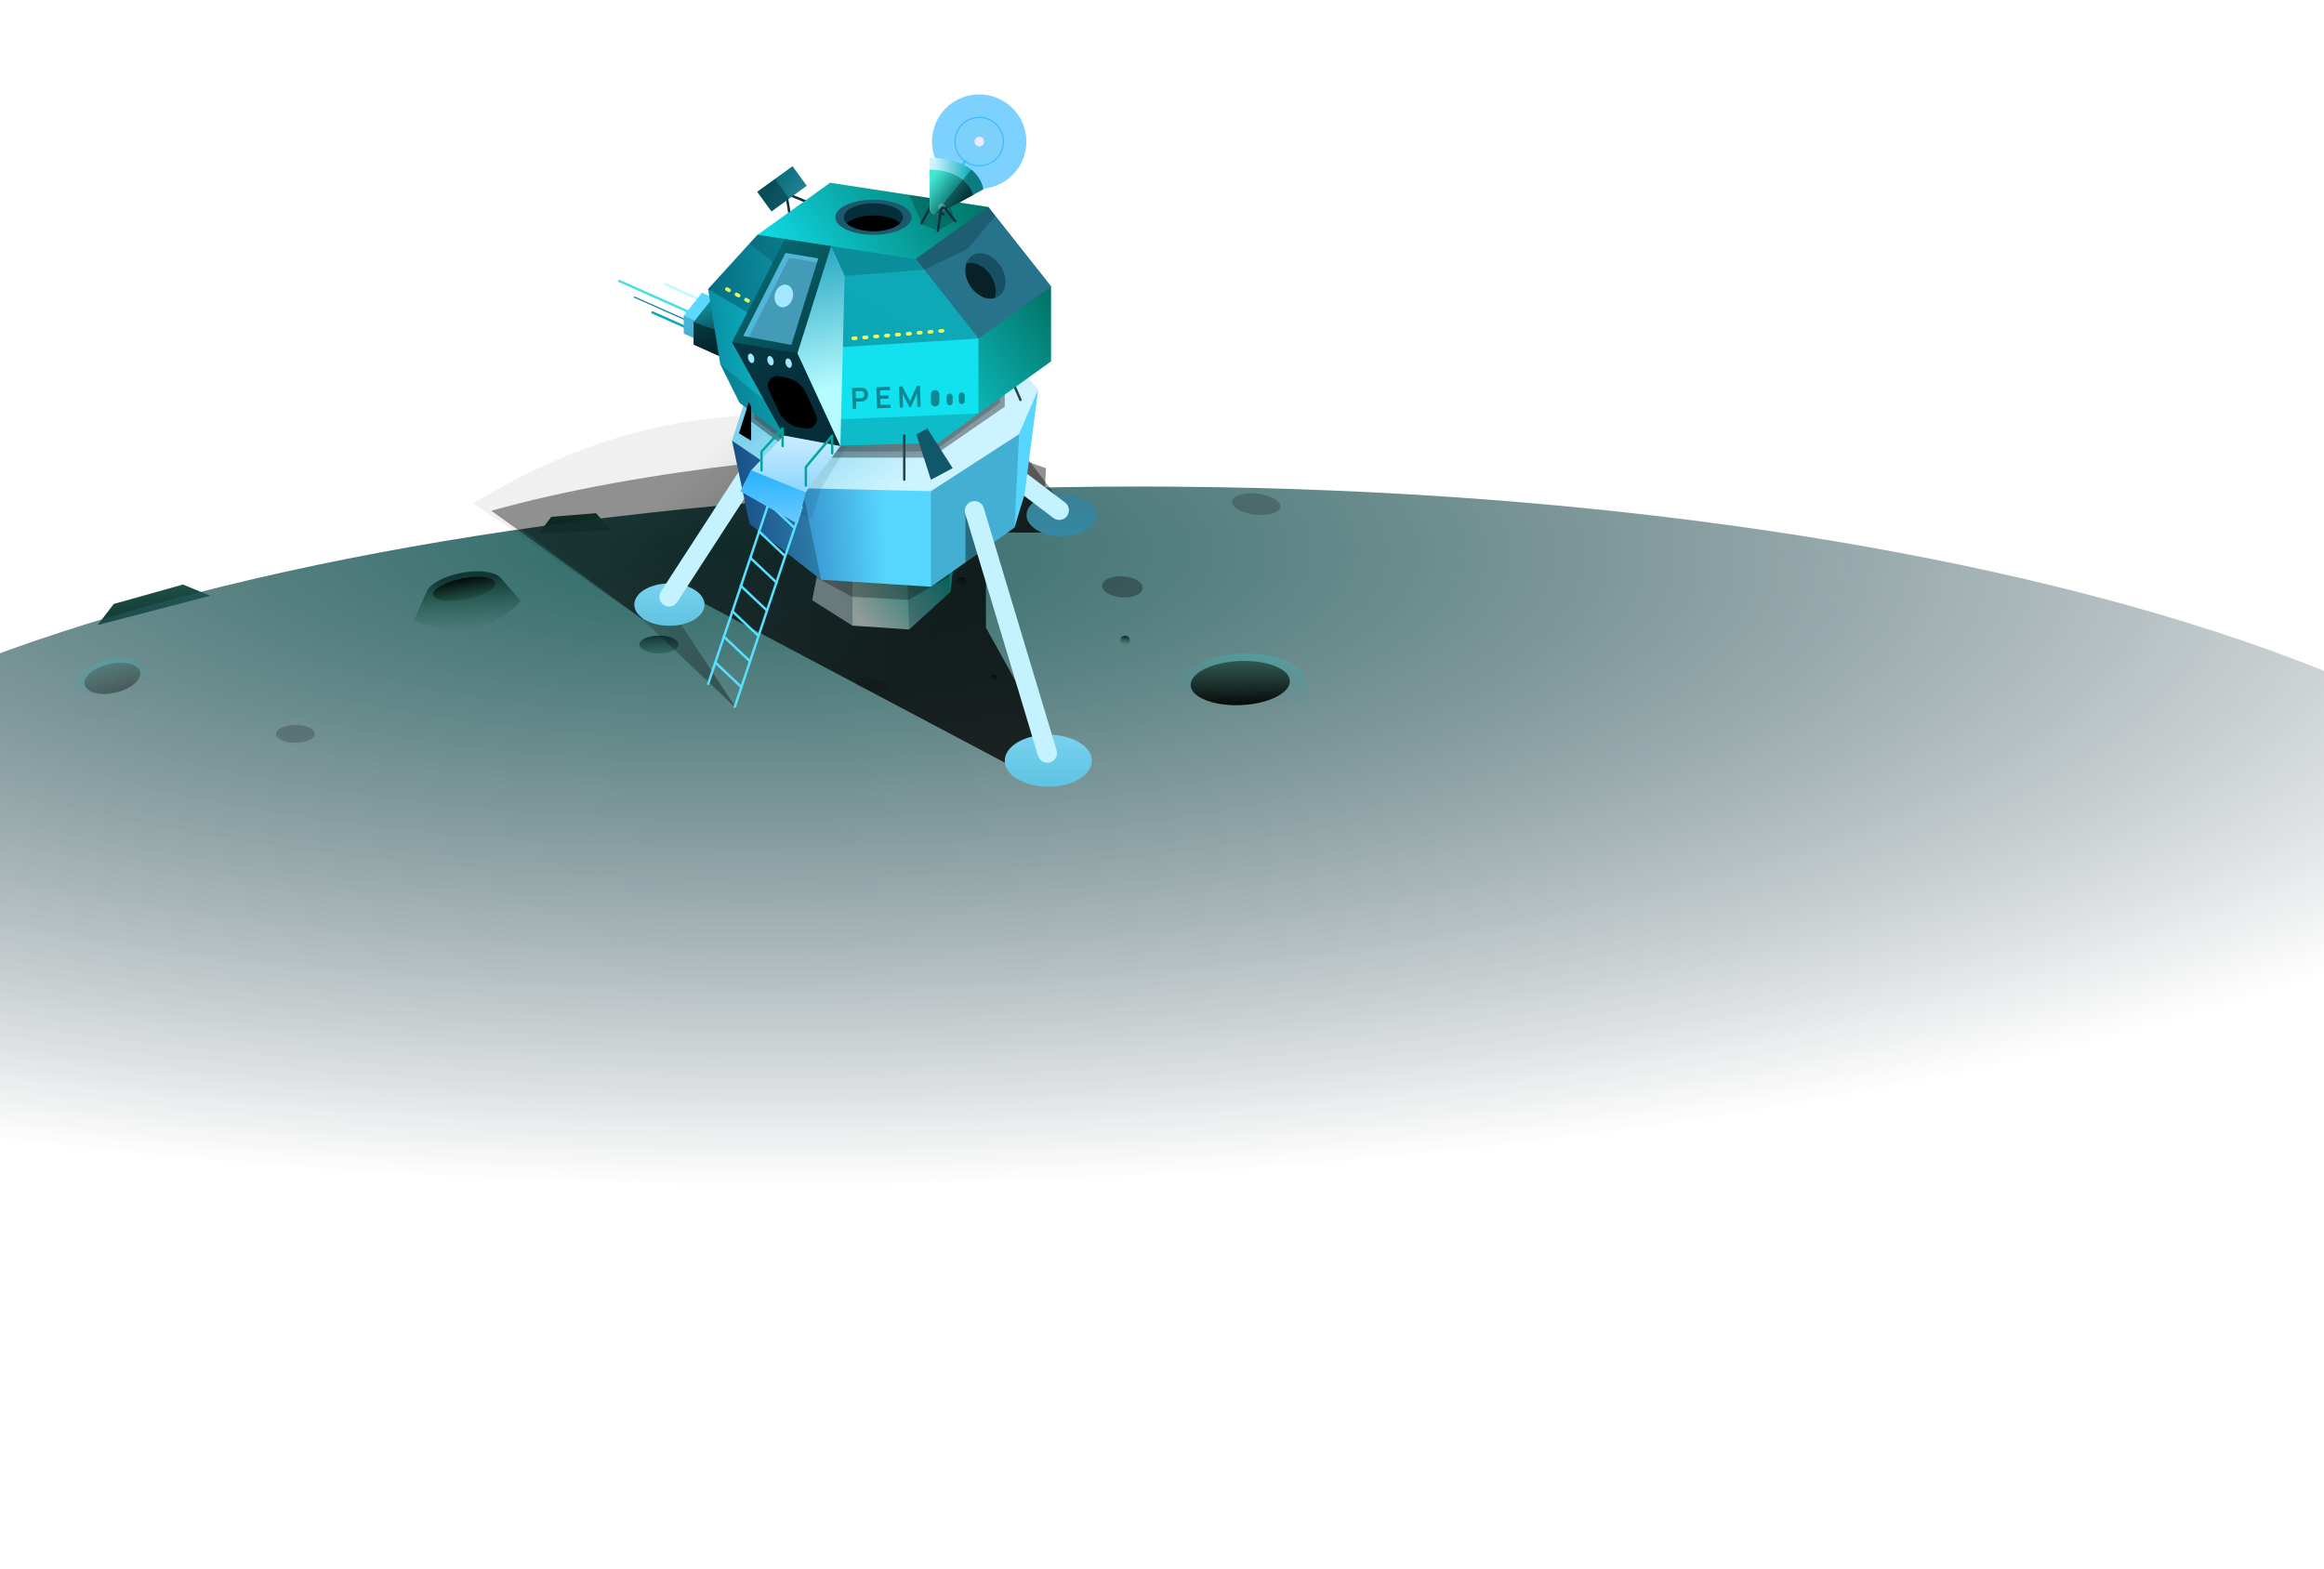 <svg xmlns="http://www.w3.org/2000/svg" width="1920" height="1296" fill="none" viewBox="0 0 1920 1296"><path fill="url(#paint0_linear)" d="M455.5 427L445 441.031L504.781 438.066L492.414 424L455.5 427Z"/><path fill="url(#paint1_linear)" d="M93.981 499.018L80.628 516.439L173.687 492.266L151.186 482.952L93.981 499.018Z"/><path fill="url(#paint2_radial)" d="M2203 814.733V1296H-321L-321 814.733C-321 586.787 244.017 402 941 402C1637.98 402 2203 586.787 2203 814.733Z"/><path fill="url(#paint3_radial)" d="M955.31 590.894C955.31 590.894 976.847 609.35 1011.23 611.558C1045.61 613.766 1086.14 599.296 1086.14 599.296C1086.14 599.296 1080.82 568.022 1079.66 562.872C1076.68 549.626 1056.06 539.19 1025.66 540.018C995.264 540.846 975.617 554.76 969.582 565.87C963.547 576.979 955.31 590.894 955.31 590.894Z" opacity=".5"/><path fill="url(#paint4_linear)" d="M1023.84 582.635C1046.48 582.018 1065.18 573.341 1065.61 563.254C1066.04 553.167 1048.04 545.489 1025.4 546.106C1002.77 546.722 984.069 555.399 983.638 565.487C983.206 575.574 1001.21 583.251 1023.84 582.635Z"/><g opacity=".4"><path fill="url(#paint5_radial)" d="M134.616 567.582C134.616 567.582 124.973 582.747 106.173 589.224C87.372 595.7 63.073 592.228 63.073 592.228C63.073 592.228 62.112 571.103 62.112 567.582C62.112 558.527 72.247 548.716 89.217 544.798C106.188 540.88 118.829 547.052 123.567 553.394C128.305 559.737 134.616 567.582 134.616 567.582Z"/><path fill="url(#paint6_linear)" d="M95.555 572.256C82.918 575.174 71.457 572.27 69.956 565.771C68.456 559.272 77.484 551.638 90.122 548.72C102.759 545.803 114.22 548.706 115.721 555.206C117.221 561.705 108.193 569.339 95.555 572.256Z"/></g><path fill="url(#paint7_linear)" d="M926.733 493.573C935.975 494.219 943.739 490.847 944.075 486.042C944.412 481.236 937.192 476.816 927.95 476.17C918.709 475.524 910.944 478.896 910.608 483.701C910.272 488.507 917.492 492.927 926.733 493.573Z" opacity=".3"/><path fill="url(#paint8_linear)" d="M1036.84 425.181C1047.88 426.458 1057.28 423.614 1057.84 418.828C1058.39 414.043 1049.88 409.128 1038.84 407.851C1027.8 406.574 1018.4 409.419 1017.84 414.204C1017.29 418.99 1025.79 423.904 1036.84 425.181Z" opacity=".2"/><path fill="url(#paint9_linear)" d="M544.405 539.918C553.299 539.918 560.509 536.613 560.509 532.537C560.509 528.461 553.299 525.156 544.405 525.156C535.512 525.156 528.302 528.461 528.302 532.537C528.302 536.613 535.512 539.918 544.405 539.918Z"/><path fill="url(#paint10_linear)" d="M244.103 613.761C252.997 613.761 260.207 610.457 260.207 606.381C260.207 602.304 252.997 599 244.103 599C235.21 599 228 602.304 228 606.381C228 610.457 235.21 613.761 244.103 613.761Z" opacity=".2"/><path fill="url(#paint11_linear)" d="M380.943 473.366L382.144 473.143C395.734 470.719 407.834 472.273 412.814 476.644C413.683 477.407 430.201 496.451 430.201 496.451C419.829 508.039 407.169 515.58 392.222 519.075C377.275 522.571 360.534 520.375 342 512.489C342 512.489 352.762 487.968 353.385 487.062C357.272 481.405 367.857 475.91 380.943 473.366Z"/><path fill="url(#paint12_linear)" d="M385.168 495.102C399.355 492.344 410.11 486.275 409.191 481.546C408.272 476.817 396.026 475.219 381.84 477.977C367.653 480.735 356.897 486.804 357.817 491.533C358.736 496.262 370.982 497.86 385.168 495.102Z"/><path fill="url(#paint13_linear)" d="M820.848 562.731C822.33 562.731 823.532 561.529 823.532 560.047C823.532 558.564 822.33 557.363 820.848 557.363C819.366 557.363 818.164 558.564 818.164 560.047C818.164 561.529 819.366 562.731 820.848 562.731Z"/><path fill="url(#paint14_linear)" d="M794.008 484.897C796.232 484.897 798.034 483.095 798.034 480.872C798.034 478.648 796.232 476.846 794.008 476.846C791.785 476.846 789.982 478.648 789.982 480.872C789.982 483.095 791.785 484.897 794.008 484.897Z"/><path fill="url(#paint15_linear)" d="M929.546 533.208C931.77 533.208 933.572 531.406 933.572 529.182C933.572 526.959 931.77 525.156 929.546 525.156C927.323 525.156 925.521 526.959 925.521 529.182C925.521 531.406 927.323 533.208 929.546 533.208Z"/><path fill="url(#paint16_linear)" d="M718.729 570.63C726.312 572.381 732.999 571.458 733.666 568.57C734.333 565.681 728.727 561.92 721.144 560.17C713.562 558.419 706.874 559.342 706.208 562.23C705.541 565.119 711.147 568.88 718.729 570.63Z" opacity=".1"/><g filter="url(#filter0_f)" opacity=".2"><path fill="#000" d="M430.987 437.265L529.949 511.044L579.955 497.543L831.982 631.057L865.985 611.555L814.48 518.545V440.036H861.485L872.486 410.033L825.609 403.764C686.283 407.93 553.505 419.501 430.987 437.265Z"/></g><g filter="url(#filter1_f)" opacity=".4"><path fill="#000" d="M405.935 422.035L529.948 511.045L579.953 497.544L831.98 631.058L865.984 611.556L814.479 518.546V440.037H861.484L872.485 410.034L839.981 367.03C700.655 371.196 529.948 387.032 405.935 422.035Z"/></g><g filter="url(#filter2_f)"><path fill="url(#paint17_linear)" d="M391 415.857L529.949 511.044L608.457 585.552L554.951 504.293L579.954 497.542L831.981 631.057L865.985 611.555L814.479 518.544V440.036H861.484L864.133 386.829C643.627 307.869 507.142 346.181 391 415.857Z"/></g><path fill="url(#paint18_linear)" d="M690.491 429.525L703.423 416.18L735.924 421.008L749.612 440.671L690.491 429.525Z"/><path fill="url(#paint19_linear)" d="M877.086 443.039C893.104 443.039 906.089 435.203 906.089 425.537C906.089 415.871 893.104 408.035 877.086 408.035C861.068 408.035 848.083 415.871 848.083 425.537C848.083 435.203 861.068 443.039 877.086 443.039Z"/><path stroke="#C4F3FF" stroke-linecap="round" stroke-linejoin="round" stroke-width="16.002" d="M789.301 356.534L875.094 421.58"/><path fill="url(#paint20_linear)" d="M553.05 517.049C569.068 517.049 582.053 509.213 582.053 499.547C582.053 489.881 569.068 482.045 553.05 482.045C537.032 482.045 524.047 489.881 524.047 499.547C524.047 509.213 537.032 517.049 553.05 517.049Z"/><path stroke="#C4F3FF" stroke-linecap="round" stroke-linejoin="round" stroke-width="16.002" d="M620.557 388.592L552.747 493.131"/><path stroke="#0EA9B7" stroke-linecap="round" stroke-linejoin="round" stroke-width="2" d="M539.085 258.141L585.337 278.734"/><path stroke="#157E92" stroke-linecap="round" stroke-linejoin="round" stroke-width="1" d="M524.15 245.474L570.403 266.067"/><path stroke="#48E0E2" stroke-linecap="round" stroke-linejoin="round" stroke-width="2" d="M511.587 232.153L590.444 267.262"/><path stroke="#BAFEFF" stroke-linecap="round" stroke-linejoin="round" stroke-width="2" d="M549.481 234.792L595.734 255.385"/><path fill="#5BD8FF" d="M579.969 241.797L598.175 249.903L598.175 290.522L564.918 275.602L564.813 260.904L579.969 241.797Z"/><path fill="url(#paint21_linear)" d="M592.455 272.519L598.174 290.521L564.917 275.602L564.812 260.904L592.455 272.519Z" opacity=".23"/><path fill="url(#paint22_linear)" d="M592.265 241.801L615.106 251.971L595.988 294.912L573.146 284.742L573.1 266.111L592.265 241.801Z"/><path fill="url(#paint23_linear)" d="M604.457 277.521L595.991 294.911L573.15 284.742L573.104 266.11L604.457 277.521Z"/><path fill="url(#paint24_linear)" d="M684.215 428.037L763.595 432.566L789.296 454.044L785.229 488.959L751.094 520.112L704.301 516.92L671.064 495.933L684.215 428.037Z"/><path fill="#072E3B" d="M748.097 440.733L781.027 442.952L785.232 488.959L751.097 520.112L748.097 440.733Z" opacity=".3"/><path fill="#072E3B" d="M684.215 428.037L704.301 442.952V516.92L671.064 495.933L684.215 428.037Z" opacity=".3"/><path fill="#000" d="M687.682 419.177L789.296 433.043L783.959 476.677L750.266 495.645L704.301 493.13L674.734 477.473L687.682 419.177Z" opacity=".3"/><path fill="url(#paint25_linear)" d="M619.26 432.742L604.797 364.138L857.675 322.027L846.434 408.473L838.18 435.871L769.077 484.807L678.351 479.022L619.26 432.742Z"/><path fill="#072E3B" d="M769.076 368.176L843.347 329.028L838.179 435.872L769.076 484.807V368.176Z" opacity=".23"/><path fill="#000" d="M815.774 451.738L797.642 464.578L797.642 421.58L815.774 451.738Z" opacity=".4"/><path fill="#072E3B" d="M619.26 432.743L604.797 364.138L657.55 378.061L678.351 479.022L619.26 432.743Z" opacity=".3"/><path fill="url(#paint26_linear)" d="M620.561 314.675L604.797 364.137L662.769 403.416L769.077 405.829L841.776 358.825L857.675 322.026L827.068 284.982L620.561 314.675Z"/><g filter="url(#filter3_f)" opacity=".2"><path fill="#000" d="M620.486 348.175L651.565 371.31L687.52 378.09L769.078 378.09L830.084 336.027V314.773L620.562 334.534L620.486 348.175Z"/></g><g filter="url(#filter4_f)" opacity=".2"><path fill="#000" d="M620.486 348.175L651.565 371.31L687.52 378.09L769.078 378.09L830.084 336.027V314.773L620.562 334.534L620.486 348.175Z"/></g><path fill="#000" d="M623.148 346.099L650.879 366.928L682.961 373.032L771.47 373.032L825.976 333.028V313.893L623.216 333.818L623.148 346.099Z" opacity=".2"/><path stroke="#2B4246" stroke-linecap="round" stroke-linejoin="round" stroke-width="2" d="M835.154 312.225L843.082 330.426"/><path stroke="#0D313D" stroke-linecap="round" stroke-linejoin="round" stroke-width="2" d="M653.074 181.505L649.544 159.863L675.993 170.684"/><path fill="url(#paint27_linear)" d="M685.804 151.008L625.798 194.013L808.344 341.619L868.35 298.614V236.712L816.421 171.005L685.804 151.008Z"/><path fill="#000" d="M761.97 185.512L774.471 190.512L788.972 182.512L783.767 166.005L751.113 161.006L761.97 185.512Z" opacity=".2"/><path fill="#27738B" d="M756.415 214.009L808.345 279.717L868.351 236.712L816.422 171.004L756.415 214.009Z"/><path fill="#072E3B" d="M756.415 214.009L763.442 222.901L799.457 205.666L822.189 178.302L816.422 171.004L756.415 214.009Z" opacity=".3"/><path fill="url(#paint28_linear)" d="M625.801 194.011L585.013 238.838L595.041 300.894L611.023 332.868L647.436 359.845L693.949 368.174L775.163 365.96L808.347 341.618V279.715L756.418 214.008L625.801 194.011Z"/><path fill="#0C8895" d="M712.493 320.432C713.967 320.609 715.09 321.184 715.864 322.159C716.654 323.116 717.074 324.344 717.123 325.842C717.172 327.324 716.834 328.577 716.11 329.601C715.386 330.625 714.303 331.282 712.861 331.571C712.461 331.649 712.003 331.696 711.487 331.713L707.186 331.855L707.386 337.921L704.487 338.016L703.912 320.618L711.113 320.381C711.628 320.363 712.088 320.381 712.493 320.432ZM712.36 328.83C713.015 328.647 713.487 328.285 713.775 327.743C714.063 327.185 714.196 326.584 714.175 325.94C714.154 325.295 713.981 324.713 713.658 324.191C713.334 323.67 712.839 323.339 712.174 323.2C711.881 323.129 711.517 323.101 711.082 323.115L706.902 323.253L707.096 329.125L711.276 328.987C711.711 328.972 712.072 328.92 712.36 328.83ZM726.991 322.589L727.133 326.891L734.02 326.663L734.109 329.369L727.223 329.597L727.385 334.526L735.722 334.251L735.812 336.981L724.576 337.353L724.001 319.955L735.237 319.583L735.328 322.314L726.991 322.589ZM760.628 336.161L757.898 336.252L757.529 325.088L752.582 336.427L751.422 336.466L745.714 325.503L746.082 336.642L743.351 336.732L742.776 319.334L745.386 319.248L751.834 331.372L757.444 318.85L760.054 318.763L760.628 336.161Z"/><path fill="#042732" d="M595.038 300.895L611.02 332.869L647.433 359.846L693.946 368.175L775.161 365.961L808.345 341.618L696.677 346.346L633.312 332.215L595.038 300.895Z" opacity=".2"/><path fill="url(#paint29_linear)" d="M625.801 194.011L585.013 238.838L634.991 268.509L697.071 286.686L808.347 279.715L756.418 214.008L625.801 194.011Z" opacity=".3"/><path stroke="#E8FF5E" stroke-dasharray="2 7" stroke-linecap="round" stroke-linejoin="round" stroke-width="3" d="M600.573 238.877L640.397 260.929"/><path fill="#042732" d="M625.798 194.013L619.259 201.199L641.543 218.991L697.805 227.991L763.345 222.779L756.414 214.009L625.798 194.013Z" opacity=".2"/><path stroke="#57E1FF" stroke-linecap="round" stroke-linejoin="round" stroke-width="2" d="M662.292 419.036L607.059 584.029"/><path stroke="#57E1FF" stroke-linecap="round" stroke-linejoin="round" stroke-width="2" d="M640.288 400.035L585.055 565.028"/><path stroke="#57E1FF" stroke-linecap="round" stroke-linejoin="round" stroke-width="2" d="M591.275 547.644L612.672 567.834"/><path stroke="#57E1FF" stroke-linecap="round" stroke-linejoin="round" stroke-width="2" d="M598.057 526.048L619.453 546.238"/><path stroke="#57E1FF" stroke-linecap="round" stroke-linejoin="round" stroke-width="2" d="M605.058 505.046L626.454 525.237"/><path stroke="#57E1FF" stroke-linecap="round" stroke-linejoin="round" stroke-width="2" d="M612.059 484.043L633.455 504.234"/><path stroke="#57E1FF" stroke-linecap="round" stroke-linejoin="round" stroke-width="2" d="M620.059 461.042L641.455 481.233"/><path stroke="#57E1FF" stroke-linecap="round" stroke-linejoin="round" stroke-width="2" d="M627.06 439.039L648.456 459.23"/><path stroke="#57E1FF" stroke-linecap="round" stroke-linejoin="round" stroke-width="2" d="M635.062 416.036L656.458 436.227"/><path fill="url(#paint30_linear)" d="M648.297 197.536L604.796 282.687L647.664 359.891L694.29 368.544L658.894 291.949L686.714 203.329L648.297 197.536Z"/><path fill="#072E3B" d="M604.796 282.687L647.664 359.891L694.29 368.544L658.894 291.949L604.796 282.687Z" opacity=".805"/><path fill="#042732" d="M700.12 368.174L678.35 403.801L671.507 426.264L667.909 428.163L657.501 422.29L663.538 392.887L694.29 368.543L700.12 368.174Z" opacity=".1"/><path fill="url(#paint31_linear)" d="M611.806 405.83L620.559 388.592L647.663 359.891L694.29 368.544L665.548 406.819L658.894 432.693L611.806 405.83Z"/><path fill="url(#paint32_linear)" d="M611.806 405.829L620.559 388.591L665.548 406.818L658.894 432.693L611.806 405.829Z"/><path fill="#52B7D7" d="M648.906 208.974L613.986 277.586L653.777 284.982L675.993 213.486L648.906 208.974Z"/><path fill="#072E3B" d="M651.979 213.015L674.95 216.842L653.776 284.983L618.673 278.457L651.979 213.015Z" opacity=".2"/><path fill="#A2E9FF" d="M644.944 253.651C648.926 254.792 653.327 251.629 654.773 246.585C656.22 241.541 654.164 236.526 650.182 235.385C646.2 234.243 641.799 237.406 640.353 242.45C638.906 247.494 640.962 252.509 644.944 253.651Z"/><path fill="url(#paint33_linear)" d="M697.805 227.99L694.29 368.544L658.894 291.949L686.713 203.329L697.805 227.99Z"/><path fill="#000" d="M635.143 322.149C632.402 316.214 637.549 309.676 643.961 310.946L649.626 312.068C656.885 313.506 663.01 318.349 666.082 325.081L674.18 342.822C676.844 348.658 671.901 355.098 665.575 354.035L660.521 353.185C653.026 351.924 646.637 347.043 643.451 340.143L635.143 322.149Z"/><path fill="#1C596C" d="M721.571 194.012C738.97 194.012 753.074 187.519 753.074 179.51C753.074 171.501 738.97 165.009 721.571 165.009C704.172 165.009 690.067 171.501 690.067 179.51C690.067 187.519 704.172 194.012 721.571 194.012Z"/><path fill="#072E3B" d="M721.57 191.013C735.102 191.013 746.073 185.864 746.073 179.512C746.073 173.16 735.102 168.01 721.57 168.01C708.038 168.01 697.067 173.16 697.067 179.512C697.067 185.864 708.038 191.013 721.57 191.013Z"/><path fill="#000" d="M721.57 178.011C731.284 178.011 739.678 180.665 743.641 184.512C739.678 188.359 731.284 191.013 721.57 191.013C711.855 191.013 703.461 188.359 699.498 184.512C703.461 180.665 711.855 178.011 721.57 178.011Z"/><path fill="#072E3B" d="M824.681 244.978C831.707 240.588 832.658 229.434 826.804 220.066C820.95 210.698 810.508 206.662 803.482 211.053C796.456 215.443 795.505 226.597 801.359 235.965C807.213 245.333 817.655 249.369 824.681 244.978Z" opacity=".5"/><path fill="#000" d="M798.638 217.69C805.364 215.91 813.775 220.022 818.802 228.068C822.612 234.164 823.54 241.017 821.787 246.27C815.018 248.231 806.452 244.117 801.359 235.966C797.549 229.869 796.621 223.016 798.375 217.763L798.638 217.69Z" opacity=".6"/><path stroke="#E8FF5E" stroke-dasharray="2 7" stroke-linecap="round" stroke-linejoin="round" stroke-width="3" d="M704.964 279.584L782.525 273.021"/><rect width="36.004" height="20.002" fill="url(#paint34_linear)" transform="matrix(0.809 -0.588 0.588 0.809 625.622 158.499)"/><path fill="#072E3B" d="M625.622 158.499L640.186 147.917L651.943 164.099L637.379 174.681L625.622 158.499Z" opacity=".5"/><path fill="#072E3B" d="M769.076 325.76C769.076 323.915 770.509 322.386 772.351 322.267C774.369 322.137 776.077 323.738 776.077 325.76V332.295C776.077 334.141 774.644 335.669 772.802 335.788C770.784 335.918 769.076 334.317 769.076 332.295V325.76Z" opacity=".5"/><path fill="#072E3B" d="M782.076 327.693C782.076 326.374 783.1 325.282 784.415 325.198C785.857 325.105 787.077 326.248 787.077 327.693V332.36C787.077 333.679 786.053 334.77 784.737 334.855C783.296 334.948 782.076 333.804 782.076 332.36V327.693Z" opacity=".5"/><path fill="#072E3B" d="M792.077 326.694C792.077 325.375 793.101 324.283 794.416 324.199C795.858 324.106 797.078 325.249 797.078 326.694V331.361C797.078 332.68 796.054 333.771 794.738 333.856C793.297 333.949 792.077 332.805 792.077 331.361V326.694Z" opacity=".5"/><path fill="#A2E9FF" d="M621.731 299.848C623.052 299.445 623.599 297.404 622.953 295.292C622.307 293.179 620.713 291.793 619.392 292.197C618.071 292.601 617.525 294.641 618.171 296.754C618.817 298.866 620.411 300.252 621.731 299.848Z"/><path fill="#A2E9FF" d="M637.731 301.85C639.052 301.446 639.599 299.406 638.953 297.293C638.307 295.18 636.713 293.795 635.392 294.199C634.071 294.602 633.525 296.642 634.171 298.755C634.817 300.868 636.411 302.254 637.731 301.85Z"/><path fill="#A2E9FF" d="M652.732 303.849C654.053 303.446 654.6 301.406 653.954 299.293C653.308 297.18 651.713 295.794 650.393 296.198C649.072 296.602 648.526 298.642 649.172 300.755C649.818 302.868 651.412 304.253 652.732 303.849Z"/><path fill="#105769" d="M757.075 359.03L766.076 354.029L787.078 386.789L769.076 396.393L757.075 359.03Z"/><path fill="#000" d="M618.673 332.215L610.526 358.002L620.56 364.138V336.077L618.673 332.215Z"/><path stroke="#00A7A1" stroke-linecap="round" stroke-linejoin="round" stroke-width="2" d="M629.122 388.591V373.144L646.575 354.03V368.544"/><path stroke="#00A7A1" stroke-linecap="round" stroke-linejoin="round" stroke-width="2" d="M665.761 401.284V385.837L687.519 360.03V374.543"/><path stroke="#2B4246" stroke-linecap="round" stroke-linejoin="round" stroke-width="2" d="M747.076 359.891V396.292"/><path fill="url(#paint35_linear)" d="M866.086 650.062C885.97 650.062 902.09 640.435 902.09 628.56C902.09 616.684 885.97 607.057 866.086 607.057C846.202 607.057 830.082 616.684 830.082 628.56C830.082 640.435 846.202 650.062 866.086 650.062Z"/><path stroke="#C4F3FF" stroke-linecap="round" stroke-linejoin="round" stroke-width="16.002" d="M805.08 422.037L865.233 622.167"/><path stroke="#48E0E2" stroke-linecap="round" stroke-linejoin="round" stroke-width="2" d="M790.278 143.625L808.345 117.26"/><g filter="url(#filter5_f)"><path fill="#FFFEF5" d="M808.976 136.007C819.47 136.007 827.978 127.499 827.978 117.004C827.978 106.51 819.47 98.002 808.976 98.002C798.481 98.002 789.974 106.51 789.974 117.004C789.974 127.499 798.481 136.007 808.976 136.007Z"/></g><g filter="url(#filter6_f)" opacity=".6"><path fill="#24B2FF" d="M808.974 156.008C830.515 156.008 847.978 138.546 847.978 117.004C847.978 95.463 830.515 78 808.974 78C787.433 78 769.97 95.463 769.97 117.004C769.97 138.546 787.433 156.008 808.974 156.008Z"/></g><path fill="#E9EAFF" d="M809.08 121.005C811.289 121.005 813.08 119.213 813.08 117.004C813.08 114.795 811.289 113.004 809.08 113.004C806.87 113.004 805.079 114.795 805.079 117.004C805.079 119.213 806.87 121.005 809.08 121.005Z"/><path stroke="#3EBBFF" stroke-width="1" d="M808.977 137.006C820.024 137.006 828.979 128.05 828.979 117.003C828.979 105.956 820.024 97.001 808.977 97.001C797.93 97.001 788.975 105.956 788.975 117.003C788.975 128.05 797.93 137.006 808.977 137.006Z"/><path stroke="#0D313D" stroke-linecap="round" stroke-linejoin="round" stroke-width="2" d="M761.237 184.51L769.082 170.358C769.731 169.187 771.326 168.972 772.262 169.93L779.531 177.369"/><path fill="url(#paint36_linear)" d="M770.669 176.401C769.063 175.461 768.076 173.739 768.076 171.878V130.388C768.076 130.388 806.864 129.016 812.479 156.386L775.837 176.474C774.221 177.36 772.259 177.332 770.669 176.401Z"/><path fill="url(#paint37_linear)" d="M804.066 161L775.852 176.467C774.227 177.358 772.254 177.33 770.654 176.394C769.057 175.459 768.076 173.747 768.076 171.897L768.077 140.068C787.298 140.785 799.294 147.762 804.066 161Z"/><path fill="#000" d="M802.321 140.087C807.15 143.866 810.987 149.111 812.48 156.387L774.346 177.293C773.656 177.672 772.818 177.66 772.139 177.262L802.321 140.087Z" opacity=".3"/><path fill="#A2E9FF" d="M778.077 174.009C779.735 174.009 781.078 172.666 781.078 171.009C781.078 169.352 779.735 168.009 778.077 168.009C776.42 168.009 775.077 169.352 775.077 171.009C775.077 172.666 776.42 174.009 778.077 174.009Z" opacity=".3"/><path stroke="#0D313D" stroke-linecap="round" stroke-linejoin="round" stroke-width="2" d="M774.848 190.779L777.412 173.4C777.667 171.677 779.849 171.079 780.945 172.433L789.302 182.747"/><defs><filter id="filter0_f" width="503.505" height="289.3" x="399.984" y="372.761" color-interpolation-filters="sRGB" filterUnits="userSpaceOnUse"><feFlood flood-opacity="0" result="BackgroundImageFix"/><feBlend in="SourceGraphic" in2="BackgroundImageFix" mode="normal" result="shape"/><feGaussianBlur result="effect1_foregroundBlur" stdDeviation="15.502"/></filter><filter id="filter1_f" width="566.561" height="364.039" x="355.929" y="317.024" color-interpolation-filters="sRGB" filterUnits="userSpaceOnUse"><feFlood flood-opacity="0" result="BackgroundImageFix"/><feBlend in="SourceGraphic" in2="BackgroundImageFix" mode="normal" result="shape"/><feGaussianBlur result="effect1_foregroundBlur" stdDeviation="25.003"/></filter><filter id="filter2_f" width="490.986" height="304.2" x="382.999" y="334.858" color-interpolation-filters="sRGB" filterUnits="userSpaceOnUse"><feFlood flood-opacity="0" result="BackgroundImageFix"/><feBlend in="SourceGraphic" in2="BackgroundImageFix" mode="normal" result="shape"/><feGaussianBlur result="effect1_foregroundBlur" stdDeviation="4"/></filter><filter id="filter3_f" width="221.599" height="75.318" x="614.486" y="308.772" color-interpolation-filters="sRGB" filterUnits="userSpaceOnUse"><feFlood flood-opacity="0" result="BackgroundImageFix"/><feBlend in="SourceGraphic" in2="BackgroundImageFix" mode="normal" result="shape"/><feGaussianBlur result="effect1_foregroundBlur" stdDeviation="3"/></filter><filter id="filter4_f" width="271.605" height="125.324" x="589.483" y="283.77" color-interpolation-filters="sRGB" filterUnits="userSpaceOnUse"><feFlood flood-opacity="0" result="BackgroundImageFix"/><feBlend in="SourceGraphic" in2="BackgroundImageFix" mode="normal" result="shape"/><feGaussianBlur result="effect1_foregroundBlur" stdDeviation="15.502"/></filter><filter id="filter5_f" width="100.011" height="100.011" x="758.97" y="66.999" color-interpolation-filters="sRGB" filterUnits="userSpaceOnUse"><feFlood flood-opacity="0" result="BackgroundImageFix"/><feBlend in="SourceGraphic" in2="BackgroundImageFix" mode="normal" result="shape"/><feGaussianBlur result="effect1_foregroundBlur" stdDeviation="15.502"/></filter><filter id="filter6_f" width="232.025" height="232.025" x="692.961" y=".992" color-interpolation-filters="sRGB" filterUnits="userSpaceOnUse"><feFlood flood-opacity="0" result="BackgroundImageFix"/><feBlend in="SourceGraphic" in2="BackgroundImageFix" mode="normal" result="shape"/><feGaussianBlur result="effect1_foregroundBlur" stdDeviation="38.504"/></filter><linearGradient id="paint0_linear" x1="438.18" x2="432.594" y1="396.839" y2="439.844" gradientUnits="userSpaceOnUse"><stop stop-color="#28674F"/><stop offset="1" stop-color="#123635"/></linearGradient><linearGradient id="paint1_linear" x1="60.15" x2="66.348" y1="475.772" y2="518.918" gradientUnits="userSpaceOnUse"><stop stop-color="#28674F"/><stop offset="1" stop-color="#123635"/></linearGradient><radialGradient id="paint2_radial" cx="0" cy="0" r="1" gradientTransform="translate(595 450) rotate(90.594) scale(530.528 1730.04)" gradientUnits="userSpaceOnUse"><stop stop-color="#296B67"/><stop offset="1" stop-color="#132331" stop-opacity="0"/></radialGradient><radialGradient id="paint3_radial" cx="0" cy="0" r="1" gradientTransform="translate(1035.98 631.512) rotate(-82.898) scale(101.201 294.089)" gradientUnits="userSpaceOnUse"><stop offset=".512" stop-color="#2E898E" stop-opacity=".01"/><stop offset="1" stop-color="#3AC8C4"/></radialGradient><linearGradient id="paint4_linear" x1="1053.98" x2="1055.23" y1="491.425" y2="585.629" gradientUnits="userSpaceOnUse"><stop stop-color="#28674F" stop-opacity=".01"/><stop offset="1"/></linearGradient><radialGradient id="paint5_radial" cx="0" cy="0" r="1" gradientTransform="translate(94.93 605.835) rotate(-107.071) scale(66.427 169.955)" gradientUnits="userSpaceOnUse"><stop offset=".512" stop-color="#2E898E" stop-opacity=".01"/><stop offset="1" stop-color="#3AC8C4"/></radialGradient><linearGradient id="paint6_linear" x1="67.43" x2="82.43" y1="517.335" y2="577.835" gradientUnits="userSpaceOnUse"><stop stop-color="#28674F" stop-opacity=".01"/><stop offset="1"/></linearGradient><linearGradient id="paint7_linear" x1="872.825" x2="874.347" y1="422.278" y2="467.407" gradientUnits="userSpaceOnUse"><stop stop-color="#28674F"/><stop offset="1"/></linearGradient><linearGradient id="paint8_linear" x1="974.54" x2="973.24" y1="350.168" y2="395.378" gradientUnits="userSpaceOnUse"><stop stop-color="#28674F"/><stop offset="1"/></linearGradient><linearGradient id="paint9_linear" x1="579.953" x2="578.547" y1="550.15" y2="523.364" gradientUnits="userSpaceOnUse"><stop stop-color="#28674F" stop-opacity=".01"/><stop offset="1" stop-color="#123635"/></linearGradient><linearGradient id="paint10_linear" x1="187.703" x2="191.191" y1="556.764" y2="594.858" gradientUnits="userSpaceOnUse"><stop stop-color="#28674F"/><stop offset="1"/></linearGradient><linearGradient id="paint11_linear" x1="434.036" x2="431.167" y1="518.113" y2="475.056" gradientUnits="userSpaceOnUse"><stop stop-color="#28674F" stop-opacity=".01"/><stop offset="1" stop-color="#123635"/></linearGradient><linearGradient id="paint12_linear" x1="437.726" x2="431.263" y1="499.219" y2="465.97" gradientUnits="userSpaceOnUse"><stop stop-color="#28674F" stop-opacity=".01"/><stop offset="1"/></linearGradient><linearGradient id="paint13_linear" x1="822.9" x2="823.198" y1="562.879" y2="558.18" gradientUnits="userSpaceOnUse"><stop stop-color="#28674F" stop-opacity=".01"/><stop offset="1" stop-color="#123635"/></linearGradient><linearGradient id="paint14_linear" x1="797.087" x2="797.533" y1="485.121" y2="478.071" gradientUnits="userSpaceOnUse"><stop stop-color="#28674F" stop-opacity=".01"/><stop offset="1" stop-color="#123635"/></linearGradient><linearGradient id="paint15_linear" x1="932.625" x2="933.071" y1="533.431" y2="526.381" gradientUnits="userSpaceOnUse"><stop stop-color="#28674F" stop-opacity=".01"/><stop offset="1" stop-color="#123635"/></linearGradient><linearGradient id="paint16_linear" x1="679.969" x2="675.78" y1="519.138" y2="546.678" gradientUnits="userSpaceOnUse"><stop stop-color="#28674F"/><stop offset="1"/></linearGradient><linearGradient id="paint17_linear" x1="694.968" x2="535.951" y1="595.552" y2="421.033" gradientUnits="userSpaceOnUse"><stop stop-opacity=".51"/><stop offset="1" stop-opacity=".06"/></linearGradient><linearGradient id="paint18_linear" x1="683.746" x2="672.28" y1="377.124" y2="437.842" gradientUnits="userSpaceOnUse"><stop stop-color="#28674F"/><stop offset="1" stop-color="#123635"/></linearGradient><linearGradient id="paint19_linear" x1="877.086" x2="877.086" y1="408.035" y2="443.039" gradientUnits="userSpaceOnUse"><stop stop-color="#3A7F95"/><stop offset="1" stop-color="#3489A4"/></linearGradient><linearGradient id="paint20_linear" x1="553.05" x2="553.05" y1="482.045" y2="517.049" gradientUnits="userSpaceOnUse"><stop stop-color="#78D2EE"/><stop offset="1" stop-color="#5FC3E2"/></linearGradient><linearGradient id="paint21_linear" x1="554.515" x2="556.202" y1="247.734" y2="291.787" gradientUnits="userSpaceOnUse"><stop stop-color="#05484F"/><stop offset="1" stop-color="#051F25"/></linearGradient><linearGradient id="paint22_linear" x1="567.505" x2="582.165" y1="250.265" y2="299.099" gradientUnits="userSpaceOnUse"><stop stop-color="#139BA9"/><stop offset="1" stop-color="#051F25"/></linearGradient><linearGradient id="paint23_linear" x1="567.509" x2="582.169" y1="250.265" y2="299.098" gradientUnits="userSpaceOnUse"><stop stop-color="#05484F"/><stop offset="1" stop-color="#051F25"/></linearGradient><linearGradient id="paint24_linear" x1="811.541" x2="742.666" y1="503.884" y2="555.097" gradientUnits="userSpaceOnUse"><stop stop-color="#027466"/><stop offset="1" stop-color="#919B99"/></linearGradient><linearGradient id="paint25_linear" x1="545.759" x2="722.258" y1="310.138" y2="298.966" gradientUnits="userSpaceOnUse"><stop stop-color="#062881"/><stop offset="1" stop-color="#56D6FF"/></linearGradient><linearGradient id="paint26_linear" x1="670.46" x2="731.236" y1="323.526" y2="405.829" gradientUnits="userSpaceOnUse"><stop stop-color="#7ED2EC"/><stop offset="1" stop-color="#CCF3FF"/></linearGradient><linearGradient id="paint27_linear" x1="913.985" x2="771.778" y1="308.025" y2="412.811" gradientUnits="userSpaceOnUse"><stop stop-color="#027466"/><stop offset="1" stop-color="#12E2EF"/></linearGradient><linearGradient id="paint28_linear" x1="532.872" x2="688.949" y1="181.292" y2="173.137" gradientUnits="userSpaceOnUse"><stop stop-color="#066A81"/><stop offset="1" stop-color="#12E2EF"/></linearGradient><linearGradient id="paint29_linear" x1="711.647" x2="634.27" y1="183.021" y2="318.795" gradientUnits="userSpaceOnUse"><stop stop-color="#042635"/><stop offset="1" stop-color="#001431"/></linearGradient><linearGradient id="paint30_linear" x1="573.094" x2="694.389" y1="262.305" y2="368.604" gradientUnits="userSpaceOnUse"><stop stop-color="#066D77"/><stop offset="1" stop-color="#051F25"/></linearGradient><linearGradient id="paint31_linear" x1="653.048" x2="653.048" y1="359.891" y2="432.693" gradientUnits="userSpaceOnUse"><stop stop-color="#CAECFF"/><stop offset="1" stop-color="#6CCAFF"/></linearGradient><linearGradient id="paint32_linear" x1="638.677" x2="638.677" y1="388.591" y2="432.693" gradientUnits="userSpaceOnUse"><stop stop-color="#24B2FF"/><stop offset="1" stop-color="#6CCAFF"/></linearGradient><linearGradient id="paint33_linear" x1="649.809" x2="678.34" y1="191.262" y2="322.909" gradientUnits="userSpaceOnUse"><stop stop-color="#119AB8"/><stop offset="1" stop-color="#B6FBFF"/></linearGradient><linearGradient id="paint34_linear" x1="-12.754" x2="-4.2" y1="7.576" y2="33.36" gradientUnits="userSpaceOnUse"><stop stop-color="#066D77"/><stop offset="1" stop-color="#248094"/></linearGradient><linearGradient id="paint35_linear" x1="866.086" x2="866.086" y1="607.057" y2="650.062" gradientUnits="userSpaceOnUse"><stop stop-color="#78D2EE"/><stop offset="1" stop-color="#5FC3E2"/></linearGradient><linearGradient id="paint36_linear" x1="798.473" x2="768.971" y1="174.009" y2="171.625" gradientUnits="userSpaceOnUse"><stop stop-color="#11B1BB"/><stop offset="1" stop-color="#CDF3FF"/></linearGradient><linearGradient id="paint37_linear" x1="764.97" x2="791.473" y1="154.508" y2="173.51" gradientUnits="userSpaceOnUse"><stop stop-color="#3FEAD5"/><stop offset=".961" stop-color="#034E53"/></linearGradient></defs></svg>